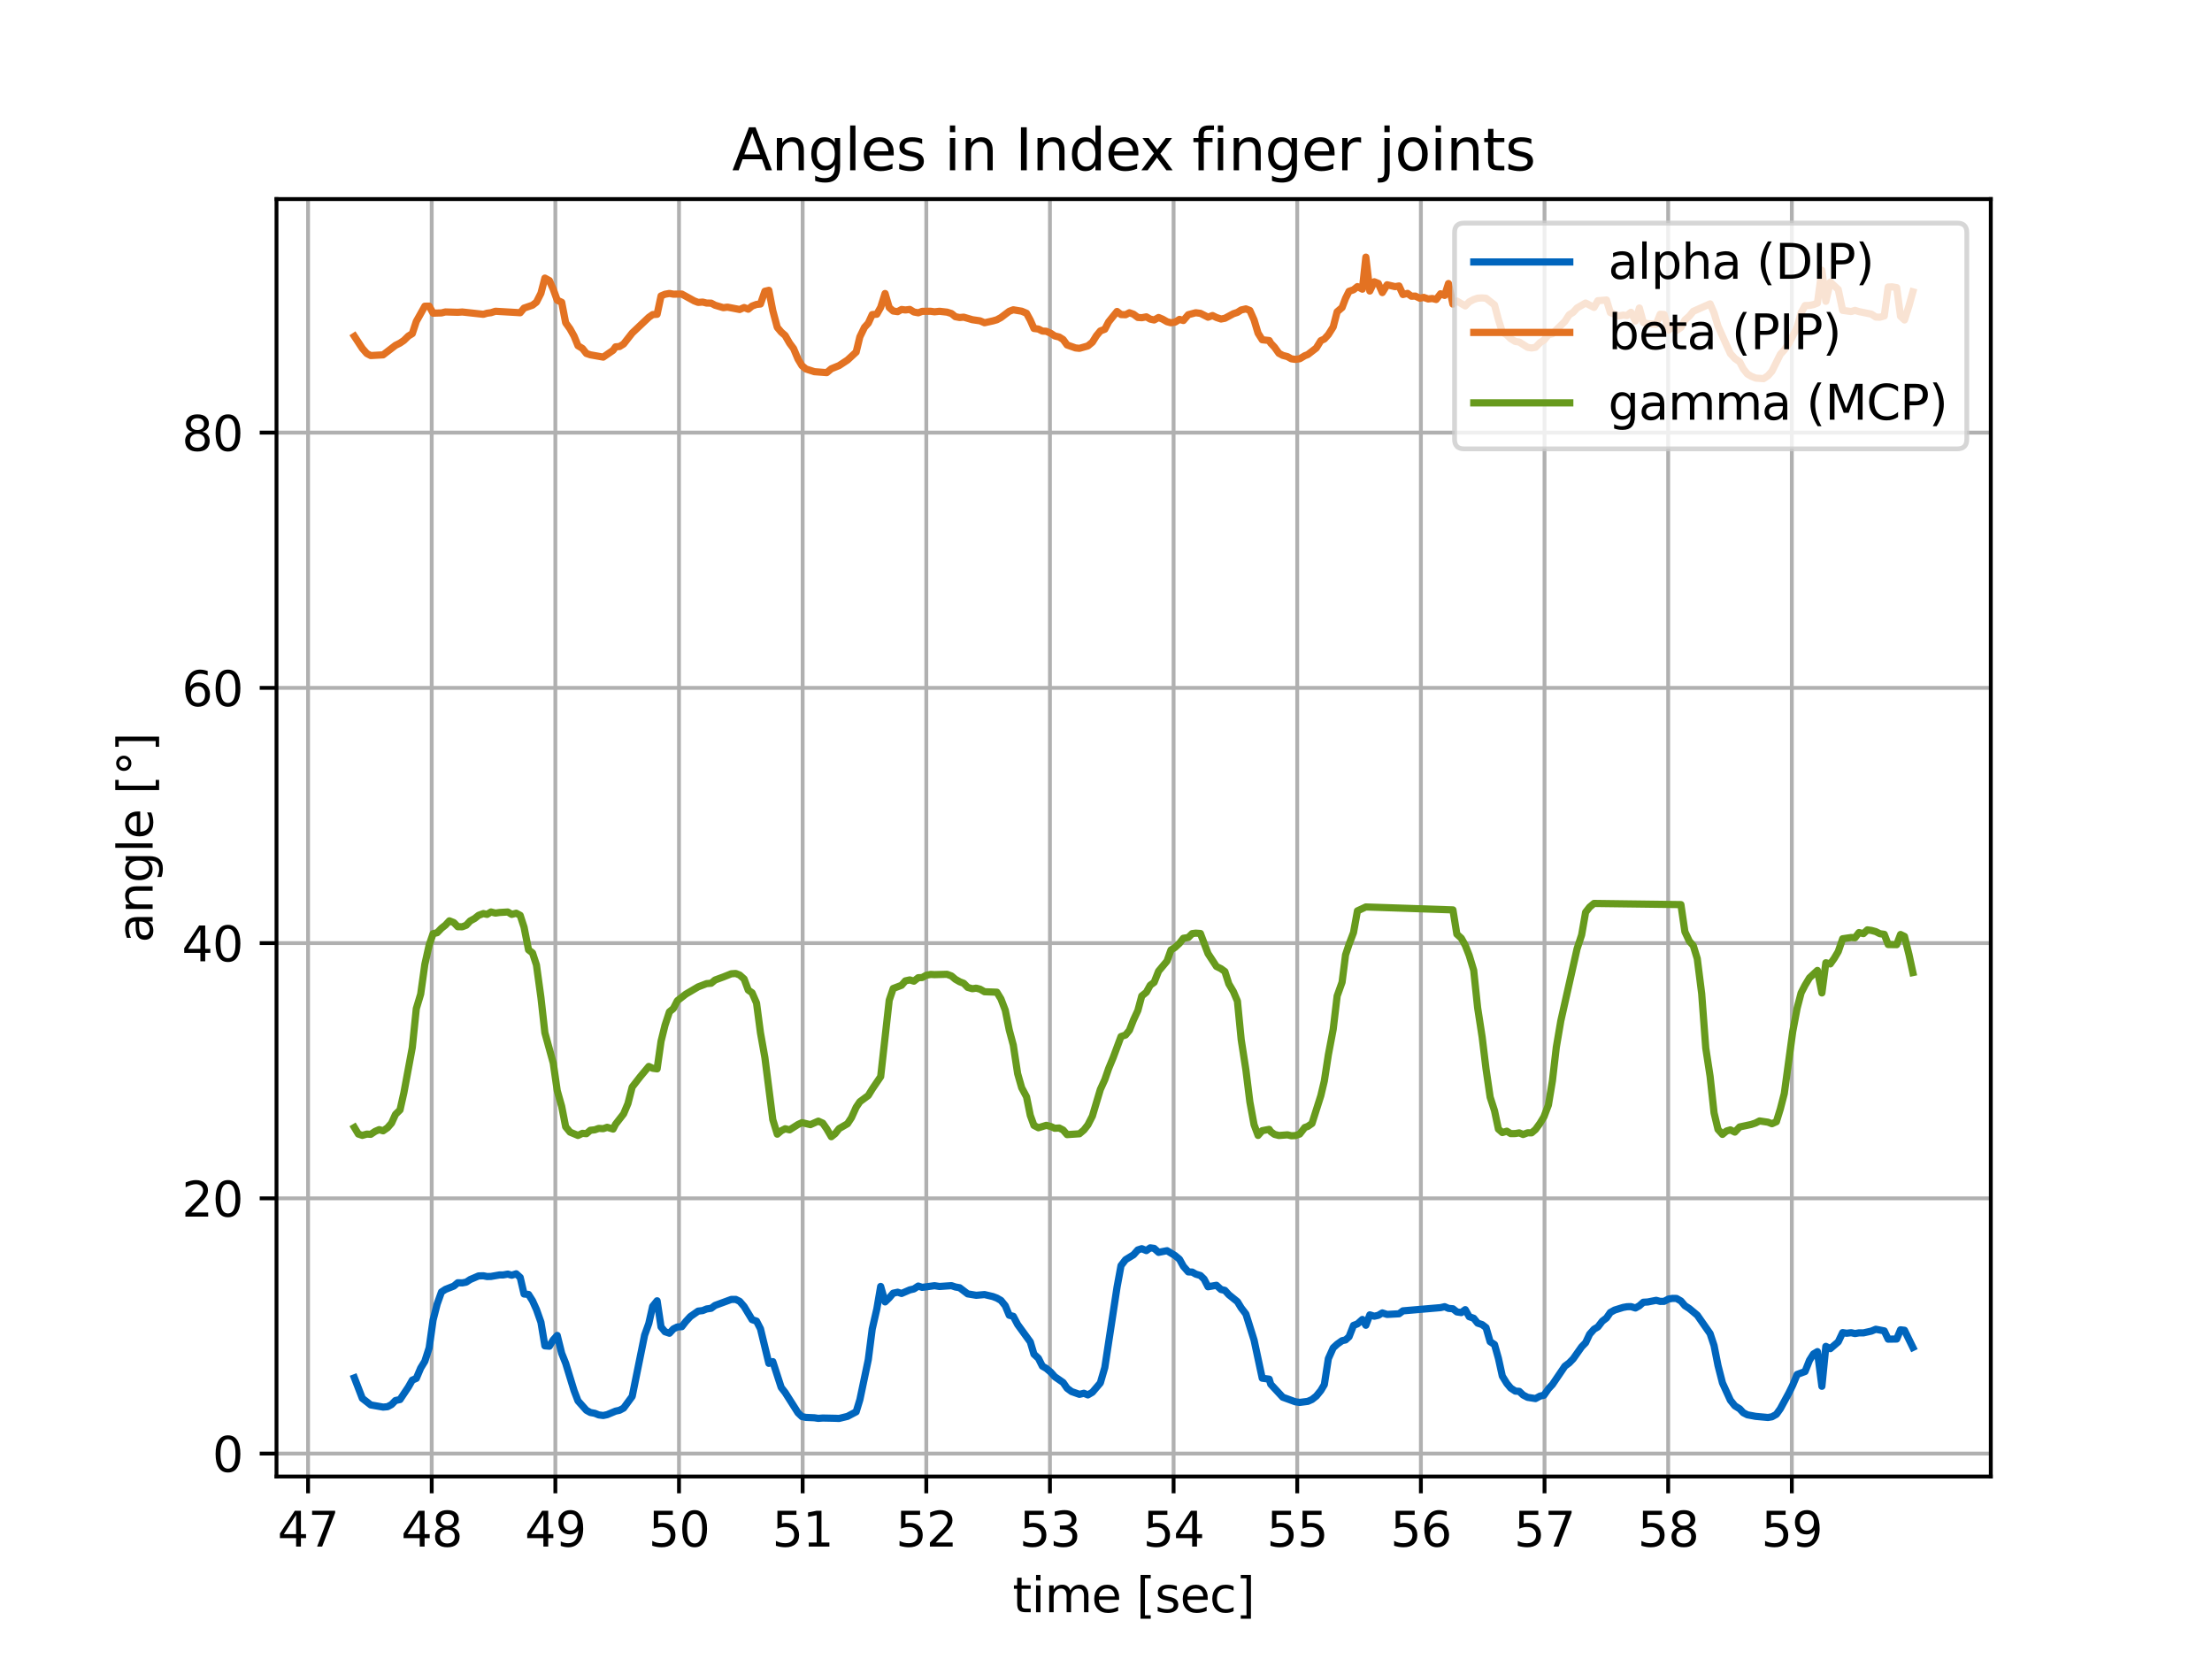 <?xml version="1.0" encoding="utf-8" standalone="no"?>
<!DOCTYPE svg PUBLIC "-//W3C//DTD SVG 1.1//EN"
  "http://www.w3.org/Graphics/SVG/1.1/DTD/svg11.dtd">
<svg xmlns:xlink="http://www.w3.org/1999/xlink" width="460.8pt" height="345.6pt" viewBox="0 0 460.8 345.6" xmlns="http://www.w3.org/2000/svg" version="1.1">
 <defs>
  <style type="text/css">*{stroke-linejoin: round; stroke-linecap: butt}</style>
 </defs>
 <g id="figure_1">
  <g id="patch_1">
   <path d="M 0 345.6 
L 460.8 345.6 
L 460.8 0 
L 0 0 
z
" style="fill: #ffffff"/>
  </g>
  <g id="axes_1">
   <g id="patch_2">
    <path d="M 57.6 307.584 
L 414.72 307.584 
L 414.72 41.472 
L 57.6 41.472 
z
" style="fill: #ffffff"/>
   </g>
   <g id="matplotlib.axis_1">
    <g id="xtick_1">
     <g id="line2d_1">
      <path d="M 64.176 307.584 
L 64.176 41.472 
" clip-path="url(#pc77d1a405d)" style="fill: none; stroke: #b0b0b0; stroke-width: 0.8; stroke-linecap: square"/>
     </g>
     <g id="line2d_2">
      <defs>
       <path id="mfe20f9ed2c" d="M 0 0 
L 0 3.5 
" style="stroke: #000000; stroke-width: 0.8"/>
      </defs>
      <g>
       <use xlink:href="#mfe20f9ed2c" x="64.176" y="307.584" style="stroke: #000000; stroke-width: 0.8"/>
      </g>
     </g>
     <g id="text_1">
      <!-- 47 -->
      <g transform="translate(57.813 322.182) scale(0.1 -0.1)">
       <defs>
        <path id="DejaVuSans-34" d="M 2419 4116 
L 825 1625 
L 2419 1625 
L 2419 4116 
z
M 2253 4666 
L 3047 4666 
L 3047 1625 
L 3713 1625 
L 3713 1100 
L 3047 1100 
L 3047 0 
L 2419 0 
L 2419 1100 
L 313 1100 
L 313 1709 
L 2253 4666 
z
" transform="scale(0.016)"/>
        <path id="DejaVuSans-37" d="M 525 4666 
L 3525 4666 
L 3525 4397 
L 1831 0 
L 1172 0 
L 2766 4134 
L 525 4134 
L 525 4666 
z
" transform="scale(0.016)"/>
       </defs>
       <use xlink:href="#DejaVuSans-34"/>
       <use xlink:href="#DejaVuSans-37" x="63.623"/>
      </g>
     </g>
    </g>
    <g id="xtick_2">
     <g id="line2d_3">
      <path d="M 89.934 307.584 
L 89.934 41.472 
" clip-path="url(#pc77d1a405d)" style="fill: none; stroke: #b0b0b0; stroke-width: 0.8; stroke-linecap: square"/>
     </g>
     <g id="line2d_4">
      <g>
       <use xlink:href="#mfe20f9ed2c" x="89.934" y="307.584" style="stroke: #000000; stroke-width: 0.8"/>
      </g>
     </g>
     <g id="text_2">
      <!-- 48 -->
      <g transform="translate(83.571 322.182) scale(0.1 -0.1)">
       <defs>
        <path id="DejaVuSans-38" d="M 2034 2216 
Q 1584 2216 1326 1975 
Q 1069 1734 1069 1313 
Q 1069 891 1326 650 
Q 1584 409 2034 409 
Q 2484 409 2743 651 
Q 3003 894 3003 1313 
Q 3003 1734 2745 1975 
Q 2488 2216 2034 2216 
z
M 1403 2484 
Q 997 2584 770 2862 
Q 544 3141 544 3541 
Q 544 4100 942 4425 
Q 1341 4750 2034 4750 
Q 2731 4750 3128 4425 
Q 3525 4100 3525 3541 
Q 3525 3141 3298 2862 
Q 3072 2584 2669 2484 
Q 3125 2378 3379 2068 
Q 3634 1759 3634 1313 
Q 3634 634 3220 271 
Q 2806 -91 2034 -91 
Q 1263 -91 848 271 
Q 434 634 434 1313 
Q 434 1759 690 2068 
Q 947 2378 1403 2484 
z
M 1172 3481 
Q 1172 3119 1398 2916 
Q 1625 2713 2034 2713 
Q 2441 2713 2670 2916 
Q 2900 3119 2900 3481 
Q 2900 3844 2670 4047 
Q 2441 4250 2034 4250 
Q 1625 4250 1398 4047 
Q 1172 3844 1172 3481 
z
" transform="scale(0.016)"/>
       </defs>
       <use xlink:href="#DejaVuSans-34"/>
       <use xlink:href="#DejaVuSans-38" x="63.623"/>
      </g>
     </g>
    </g>
    <g id="xtick_3">
     <g id="line2d_5">
      <path d="M 115.691 307.584 
L 115.691 41.472 
" clip-path="url(#pc77d1a405d)" style="fill: none; stroke: #b0b0b0; stroke-width: 0.8; stroke-linecap: square"/>
     </g>
     <g id="line2d_6">
      <g>
       <use xlink:href="#mfe20f9ed2c" x="115.691" y="307.584" style="stroke: #000000; stroke-width: 0.8"/>
      </g>
     </g>
     <g id="text_3">
      <!-- 49 -->
      <g transform="translate(109.329 322.182) scale(0.1 -0.1)">
       <defs>
        <path id="DejaVuSans-39" d="M 703 97 
L 703 672 
Q 941 559 1184 500 
Q 1428 441 1663 441 
Q 2288 441 2617 861 
Q 2947 1281 2994 2138 
Q 2813 1869 2534 1725 
Q 2256 1581 1919 1581 
Q 1219 1581 811 2004 
Q 403 2428 403 3163 
Q 403 3881 828 4315 
Q 1253 4750 1959 4750 
Q 2769 4750 3195 4129 
Q 3622 3509 3622 2328 
Q 3622 1225 3098 567 
Q 2575 -91 1691 -91 
Q 1453 -91 1209 -44 
Q 966 3 703 97 
z
M 1959 2075 
Q 2384 2075 2632 2365 
Q 2881 2656 2881 3163 
Q 2881 3666 2632 3958 
Q 2384 4250 1959 4250 
Q 1534 4250 1286 3958 
Q 1038 3666 1038 3163 
Q 1038 2656 1286 2365 
Q 1534 2075 1959 2075 
z
" transform="scale(0.016)"/>
       </defs>
       <use xlink:href="#DejaVuSans-34"/>
       <use xlink:href="#DejaVuSans-39" x="63.623"/>
      </g>
     </g>
    </g>
    <g id="xtick_4">
     <g id="line2d_7">
      <path d="M 141.449 307.584 
L 141.449 41.472 
" clip-path="url(#pc77d1a405d)" style="fill: none; stroke: #b0b0b0; stroke-width: 0.8; stroke-linecap: square"/>
     </g>
     <g id="line2d_8">
      <g>
       <use xlink:href="#mfe20f9ed2c" x="141.449" y="307.584" style="stroke: #000000; stroke-width: 0.8"/>
      </g>
     </g>
     <g id="text_4">
      <!-- 50 -->
      <g transform="translate(135.087 322.182) scale(0.1 -0.1)">
       <defs>
        <path id="DejaVuSans-35" d="M 691 4666 
L 3169 4666 
L 3169 4134 
L 1269 4134 
L 1269 2991 
Q 1406 3038 1543 3061 
Q 1681 3084 1819 3084 
Q 2600 3084 3056 2656 
Q 3513 2228 3513 1497 
Q 3513 744 3044 326 
Q 2575 -91 1722 -91 
Q 1428 -91 1123 -41 
Q 819 9 494 109 
L 494 744 
Q 775 591 1075 516 
Q 1375 441 1709 441 
Q 2250 441 2565 725 
Q 2881 1009 2881 1497 
Q 2881 1984 2565 2268 
Q 2250 2553 1709 2553 
Q 1456 2553 1204 2497 
Q 953 2441 691 2322 
L 691 4666 
z
" transform="scale(0.016)"/>
        <path id="DejaVuSans-30" d="M 2034 4250 
Q 1547 4250 1301 3770 
Q 1056 3291 1056 2328 
Q 1056 1369 1301 889 
Q 1547 409 2034 409 
Q 2525 409 2770 889 
Q 3016 1369 3016 2328 
Q 3016 3291 2770 3770 
Q 2525 4250 2034 4250 
z
M 2034 4750 
Q 2819 4750 3233 4129 
Q 3647 3509 3647 2328 
Q 3647 1150 3233 529 
Q 2819 -91 2034 -91 
Q 1250 -91 836 529 
Q 422 1150 422 2328 
Q 422 3509 836 4129 
Q 1250 4750 2034 4750 
z
" transform="scale(0.016)"/>
       </defs>
       <use xlink:href="#DejaVuSans-35"/>
       <use xlink:href="#DejaVuSans-30" x="63.623"/>
      </g>
     </g>
    </g>
    <g id="xtick_5">
     <g id="line2d_9">
      <path d="M 167.207 307.584 
L 167.207 41.472 
" clip-path="url(#pc77d1a405d)" style="fill: none; stroke: #b0b0b0; stroke-width: 0.8; stroke-linecap: square"/>
     </g>
     <g id="line2d_10">
      <g>
       <use xlink:href="#mfe20f9ed2c" x="167.207" y="307.584" style="stroke: #000000; stroke-width: 0.8"/>
      </g>
     </g>
     <g id="text_5">
      <!-- 51 -->
      <g transform="translate(160.845 322.182) scale(0.1 -0.1)">
       <defs>
        <path id="DejaVuSans-31" d="M 794 531 
L 1825 531 
L 1825 4091 
L 703 3866 
L 703 4441 
L 1819 4666 
L 2450 4666 
L 2450 531 
L 3481 531 
L 3481 0 
L 794 0 
L 794 531 
z
" transform="scale(0.016)"/>
       </defs>
       <use xlink:href="#DejaVuSans-35"/>
       <use xlink:href="#DejaVuSans-31" x="63.623"/>
      </g>
     </g>
    </g>
    <g id="xtick_6">
     <g id="line2d_11">
      <path d="M 192.965 307.584 
L 192.965 41.472 
" clip-path="url(#pc77d1a405d)" style="fill: none; stroke: #b0b0b0; stroke-width: 0.8; stroke-linecap: square"/>
     </g>
     <g id="line2d_12">
      <g>
       <use xlink:href="#mfe20f9ed2c" x="192.965" y="307.584" style="stroke: #000000; stroke-width: 0.8"/>
      </g>
     </g>
     <g id="text_6">
      <!-- 52 -->
      <g transform="translate(186.602 322.182) scale(0.1 -0.1)">
       <defs>
        <path id="DejaVuSans-32" d="M 1228 531 
L 3431 531 
L 3431 0 
L 469 0 
L 469 531 
Q 828 903 1448 1529 
Q 2069 2156 2228 2338 
Q 2531 2678 2651 2914 
Q 2772 3150 2772 3378 
Q 2772 3750 2511 3984 
Q 2250 4219 1831 4219 
Q 1534 4219 1204 4116 
Q 875 4013 500 3803 
L 500 4441 
Q 881 4594 1212 4672 
Q 1544 4750 1819 4750 
Q 2544 4750 2975 4387 
Q 3406 4025 3406 3419 
Q 3406 3131 3298 2873 
Q 3191 2616 2906 2266 
Q 2828 2175 2409 1742 
Q 1991 1309 1228 531 
z
" transform="scale(0.016)"/>
       </defs>
       <use xlink:href="#DejaVuSans-35"/>
       <use xlink:href="#DejaVuSans-32" x="63.623"/>
      </g>
     </g>
    </g>
    <g id="xtick_7">
     <g id="line2d_13">
      <path d="M 218.723 307.584 
L 218.723 41.472 
" clip-path="url(#pc77d1a405d)" style="fill: none; stroke: #b0b0b0; stroke-width: 0.8; stroke-linecap: square"/>
     </g>
     <g id="line2d_14">
      <g>
       <use xlink:href="#mfe20f9ed2c" x="218.723" y="307.584" style="stroke: #000000; stroke-width: 0.8"/>
      </g>
     </g>
     <g id="text_7">
      <!-- 53 -->
      <g transform="translate(212.36 322.182) scale(0.1 -0.1)">
       <defs>
        <path id="DejaVuSans-33" d="M 2597 2516 
Q 3050 2419 3304 2112 
Q 3559 1806 3559 1356 
Q 3559 666 3084 287 
Q 2609 -91 1734 -91 
Q 1441 -91 1130 -33 
Q 819 25 488 141 
L 488 750 
Q 750 597 1062 519 
Q 1375 441 1716 441 
Q 2309 441 2620 675 
Q 2931 909 2931 1356 
Q 2931 1769 2642 2001 
Q 2353 2234 1838 2234 
L 1294 2234 
L 1294 2753 
L 1863 2753 
Q 2328 2753 2575 2939 
Q 2822 3125 2822 3475 
Q 2822 3834 2567 4026 
Q 2313 4219 1838 4219 
Q 1578 4219 1281 4162 
Q 984 4106 628 3988 
L 628 4550 
Q 988 4650 1302 4700 
Q 1616 4750 1894 4750 
Q 2613 4750 3031 4423 
Q 3450 4097 3450 3541 
Q 3450 3153 3228 2886 
Q 3006 2619 2597 2516 
z
" transform="scale(0.016)"/>
       </defs>
       <use xlink:href="#DejaVuSans-35"/>
       <use xlink:href="#DejaVuSans-33" x="63.623"/>
      </g>
     </g>
    </g>
    <g id="xtick_8">
     <g id="line2d_15">
      <path d="M 244.48 307.584 
L 244.48 41.472 
" clip-path="url(#pc77d1a405d)" style="fill: none; stroke: #b0b0b0; stroke-width: 0.8; stroke-linecap: square"/>
     </g>
     <g id="line2d_16">
      <g>
       <use xlink:href="#mfe20f9ed2c" x="244.48" y="307.584" style="stroke: #000000; stroke-width: 0.8"/>
      </g>
     </g>
     <g id="text_8">
      <!-- 54 -->
      <g transform="translate(238.118 322.182) scale(0.1 -0.1)">
       <use xlink:href="#DejaVuSans-35"/>
       <use xlink:href="#DejaVuSans-34" x="63.623"/>
      </g>
     </g>
    </g>
    <g id="xtick_9">
     <g id="line2d_17">
      <path d="M 270.238 307.584 
L 270.238 41.472 
" clip-path="url(#pc77d1a405d)" style="fill: none; stroke: #b0b0b0; stroke-width: 0.8; stroke-linecap: square"/>
     </g>
     <g id="line2d_18">
      <g>
       <use xlink:href="#mfe20f9ed2c" x="270.238" y="307.584" style="stroke: #000000; stroke-width: 0.8"/>
      </g>
     </g>
     <g id="text_9">
      <!-- 55 -->
      <g transform="translate(263.876 322.182) scale(0.1 -0.1)">
       <use xlink:href="#DejaVuSans-35"/>
       <use xlink:href="#DejaVuSans-35" x="63.623"/>
      </g>
     </g>
    </g>
    <g id="xtick_10">
     <g id="line2d_19">
      <path d="M 295.996 307.584 
L 295.996 41.472 
" clip-path="url(#pc77d1a405d)" style="fill: none; stroke: #b0b0b0; stroke-width: 0.8; stroke-linecap: square"/>
     </g>
     <g id="line2d_20">
      <g>
       <use xlink:href="#mfe20f9ed2c" x="295.996" y="307.584" style="stroke: #000000; stroke-width: 0.8"/>
      </g>
     </g>
     <g id="text_10">
      <!-- 56 -->
      <g transform="translate(289.633 322.182) scale(0.1 -0.1)">
       <defs>
        <path id="DejaVuSans-36" d="M 2113 2584 
Q 1688 2584 1439 2293 
Q 1191 2003 1191 1497 
Q 1191 994 1439 701 
Q 1688 409 2113 409 
Q 2538 409 2786 701 
Q 3034 994 3034 1497 
Q 3034 2003 2786 2293 
Q 2538 2584 2113 2584 
z
M 3366 4563 
L 3366 3988 
Q 3128 4100 2886 4159 
Q 2644 4219 2406 4219 
Q 1781 4219 1451 3797 
Q 1122 3375 1075 2522 
Q 1259 2794 1537 2939 
Q 1816 3084 2150 3084 
Q 2853 3084 3261 2657 
Q 3669 2231 3669 1497 
Q 3669 778 3244 343 
Q 2819 -91 2113 -91 
Q 1303 -91 875 529 
Q 447 1150 447 2328 
Q 447 3434 972 4092 
Q 1497 4750 2381 4750 
Q 2619 4750 2861 4703 
Q 3103 4656 3366 4563 
z
" transform="scale(0.016)"/>
       </defs>
       <use xlink:href="#DejaVuSans-35"/>
       <use xlink:href="#DejaVuSans-36" x="63.623"/>
      </g>
     </g>
    </g>
    <g id="xtick_11">
     <g id="line2d_21">
      <path d="M 321.754 307.584 
L 321.754 41.472 
" clip-path="url(#pc77d1a405d)" style="fill: none; stroke: #b0b0b0; stroke-width: 0.8; stroke-linecap: square"/>
     </g>
     <g id="line2d_22">
      <g>
       <use xlink:href="#mfe20f9ed2c" x="321.754" y="307.584" style="stroke: #000000; stroke-width: 0.8"/>
      </g>
     </g>
     <g id="text_11">
      <!-- 57 -->
      <g transform="translate(315.391 322.182) scale(0.1 -0.1)">
       <use xlink:href="#DejaVuSans-35"/>
       <use xlink:href="#DejaVuSans-37" x="63.623"/>
      </g>
     </g>
    </g>
    <g id="xtick_12">
     <g id="line2d_23">
      <path d="M 347.512 307.584 
L 347.512 41.472 
" clip-path="url(#pc77d1a405d)" style="fill: none; stroke: #b0b0b0; stroke-width: 0.8; stroke-linecap: square"/>
     </g>
     <g id="line2d_24">
      <g>
       <use xlink:href="#mfe20f9ed2c" x="347.512" y="307.584" style="stroke: #000000; stroke-width: 0.8"/>
      </g>
     </g>
     <g id="text_12">
      <!-- 58 -->
      <g transform="translate(341.149 322.182) scale(0.1 -0.1)">
       <use xlink:href="#DejaVuSans-35"/>
       <use xlink:href="#DejaVuSans-38" x="63.623"/>
      </g>
     </g>
    </g>
    <g id="xtick_13">
     <g id="line2d_25">
      <path d="M 373.269 307.584 
L 373.269 41.472 
" clip-path="url(#pc77d1a405d)" style="fill: none; stroke: #b0b0b0; stroke-width: 0.8; stroke-linecap: square"/>
     </g>
     <g id="line2d_26">
      <g>
       <use xlink:href="#mfe20f9ed2c" x="373.269" y="307.584" style="stroke: #000000; stroke-width: 0.8"/>
      </g>
     </g>
     <g id="text_13">
      <!-- 59 -->
      <g transform="translate(366.907 322.182) scale(0.1 -0.1)">
       <use xlink:href="#DejaVuSans-35"/>
       <use xlink:href="#DejaVuSans-39" x="63.623"/>
      </g>
     </g>
    </g>
    <g id="text_14">
     <!-- time [sec] -->
     <g transform="translate(210.943 335.861) scale(0.1 -0.1)">
      <defs>
       <path id="DejaVuSans-74" d="M 1172 4494 
L 1172 3500 
L 2356 3500 
L 2356 3053 
L 1172 3053 
L 1172 1153 
Q 1172 725 1289 603 
Q 1406 481 1766 481 
L 2356 481 
L 2356 0 
L 1766 0 
Q 1100 0 847 248 
Q 594 497 594 1153 
L 594 3053 
L 172 3053 
L 172 3500 
L 594 3500 
L 594 4494 
L 1172 4494 
z
" transform="scale(0.016)"/>
       <path id="DejaVuSans-69" d="M 603 3500 
L 1178 3500 
L 1178 0 
L 603 0 
L 603 3500 
z
M 603 4863 
L 1178 4863 
L 1178 4134 
L 603 4134 
L 603 4863 
z
" transform="scale(0.016)"/>
       <path id="DejaVuSans-6d" d="M 3328 2828 
Q 3544 3216 3844 3400 
Q 4144 3584 4550 3584 
Q 5097 3584 5394 3201 
Q 5691 2819 5691 2113 
L 5691 0 
L 5113 0 
L 5113 2094 
Q 5113 2597 4934 2840 
Q 4756 3084 4391 3084 
Q 3944 3084 3684 2787 
Q 3425 2491 3425 1978 
L 3425 0 
L 2847 0 
L 2847 2094 
Q 2847 2600 2669 2842 
Q 2491 3084 2119 3084 
Q 1678 3084 1418 2786 
Q 1159 2488 1159 1978 
L 1159 0 
L 581 0 
L 581 3500 
L 1159 3500 
L 1159 2956 
Q 1356 3278 1631 3431 
Q 1906 3584 2284 3584 
Q 2666 3584 2933 3390 
Q 3200 3197 3328 2828 
z
" transform="scale(0.016)"/>
       <path id="DejaVuSans-65" d="M 3597 1894 
L 3597 1613 
L 953 1613 
Q 991 1019 1311 708 
Q 1631 397 2203 397 
Q 2534 397 2845 478 
Q 3156 559 3463 722 
L 3463 178 
Q 3153 47 2828 -22 
Q 2503 -91 2169 -91 
Q 1331 -91 842 396 
Q 353 884 353 1716 
Q 353 2575 817 3079 
Q 1281 3584 2069 3584 
Q 2775 3584 3186 3129 
Q 3597 2675 3597 1894 
z
M 3022 2063 
Q 3016 2534 2758 2815 
Q 2500 3097 2075 3097 
Q 1594 3097 1305 2825 
Q 1016 2553 972 2059 
L 3022 2063 
z
" transform="scale(0.016)"/>
       <path id="DejaVuSans-20" transform="scale(0.016)"/>
       <path id="DejaVuSans-5b" d="M 550 4863 
L 1875 4863 
L 1875 4416 
L 1125 4416 
L 1125 -397 
L 1875 -397 
L 1875 -844 
L 550 -844 
L 550 4863 
z
" transform="scale(0.016)"/>
       <path id="DejaVuSans-73" d="M 2834 3397 
L 2834 2853 
Q 2591 2978 2328 3040 
Q 2066 3103 1784 3103 
Q 1356 3103 1142 2972 
Q 928 2841 928 2578 
Q 928 2378 1081 2264 
Q 1234 2150 1697 2047 
L 1894 2003 
Q 2506 1872 2764 1633 
Q 3022 1394 3022 966 
Q 3022 478 2636 193 
Q 2250 -91 1575 -91 
Q 1294 -91 989 -36 
Q 684 19 347 128 
L 347 722 
Q 666 556 975 473 
Q 1284 391 1588 391 
Q 1994 391 2212 530 
Q 2431 669 2431 922 
Q 2431 1156 2273 1281 
Q 2116 1406 1581 1522 
L 1381 1569 
Q 847 1681 609 1914 
Q 372 2147 372 2553 
Q 372 3047 722 3315 
Q 1072 3584 1716 3584 
Q 2034 3584 2315 3537 
Q 2597 3491 2834 3397 
z
" transform="scale(0.016)"/>
       <path id="DejaVuSans-63" d="M 3122 3366 
L 3122 2828 
Q 2878 2963 2633 3030 
Q 2388 3097 2138 3097 
Q 1578 3097 1268 2742 
Q 959 2388 959 1747 
Q 959 1106 1268 751 
Q 1578 397 2138 397 
Q 2388 397 2633 464 
Q 2878 531 3122 666 
L 3122 134 
Q 2881 22 2623 -34 
Q 2366 -91 2075 -91 
Q 1284 -91 818 406 
Q 353 903 353 1747 
Q 353 2603 823 3093 
Q 1294 3584 2113 3584 
Q 2378 3584 2631 3529 
Q 2884 3475 3122 3366 
z
" transform="scale(0.016)"/>
       <path id="DejaVuSans-5d" d="M 1947 4863 
L 1947 -844 
L 622 -844 
L 622 -397 
L 1369 -397 
L 1369 4416 
L 622 4416 
L 622 4863 
L 1947 4863 
z
" transform="scale(0.016)"/>
      </defs>
      <use xlink:href="#DejaVuSans-74"/>
      <use xlink:href="#DejaVuSans-69" x="39.209"/>
      <use xlink:href="#DejaVuSans-6d" x="66.992"/>
      <use xlink:href="#DejaVuSans-65" x="164.404"/>
      <use xlink:href="#DejaVuSans-20" x="225.928"/>
      <use xlink:href="#DejaVuSans-5b" x="257.715"/>
      <use xlink:href="#DejaVuSans-73" x="296.729"/>
      <use xlink:href="#DejaVuSans-65" x="348.828"/>
      <use xlink:href="#DejaVuSans-63" x="410.352"/>
      <use xlink:href="#DejaVuSans-5d" x="465.332"/>
     </g>
    </g>
   </g>
   <g id="matplotlib.axis_2">
    <g id="ytick_1">
     <g id="line2d_27">
      <path d="M 57.6 302.807 
L 414.72 302.807 
" clip-path="url(#pc77d1a405d)" style="fill: none; stroke: #b0b0b0; stroke-width: 0.8; stroke-linecap: square"/>
     </g>
     <g id="line2d_28">
      <defs>
       <path id="ma2d103b630" d="M 0 0 
L -3.5 0 
" style="stroke: #000000; stroke-width: 0.8"/>
      </defs>
      <g>
       <use xlink:href="#ma2d103b630" x="57.6" y="302.807" style="stroke: #000000; stroke-width: 0.8"/>
      </g>
     </g>
     <g id="text_15">
      <!-- 0 -->
      <g transform="translate(44.237 306.606) scale(0.1 -0.1)">
       <use xlink:href="#DejaVuSans-30"/>
      </g>
     </g>
    </g>
    <g id="ytick_2">
     <g id="line2d_29">
      <path d="M 57.6 249.635 
L 414.72 249.635 
" clip-path="url(#pc77d1a405d)" style="fill: none; stroke: #b0b0b0; stroke-width: 0.8; stroke-linecap: square"/>
     </g>
     <g id="line2d_30">
      <g>
       <use xlink:href="#ma2d103b630" x="57.6" y="249.635" style="stroke: #000000; stroke-width: 0.8"/>
      </g>
     </g>
     <g id="text_16">
      <!-- 20 -->
      <g transform="translate(37.875 253.434) scale(0.1 -0.1)">
       <use xlink:href="#DejaVuSans-32"/>
       <use xlink:href="#DejaVuSans-30" x="63.623"/>
      </g>
     </g>
    </g>
    <g id="ytick_3">
     <g id="line2d_31">
      <path d="M 57.6 196.463 
L 414.72 196.463 
" clip-path="url(#pc77d1a405d)" style="fill: none; stroke: #b0b0b0; stroke-width: 0.8; stroke-linecap: square"/>
     </g>
     <g id="line2d_32">
      <g>
       <use xlink:href="#ma2d103b630" x="57.6" y="196.463" style="stroke: #000000; stroke-width: 0.8"/>
      </g>
     </g>
     <g id="text_17">
      <!-- 40 -->
      <g transform="translate(37.875 200.263) scale(0.1 -0.1)">
       <use xlink:href="#DejaVuSans-34"/>
       <use xlink:href="#DejaVuSans-30" x="63.623"/>
      </g>
     </g>
    </g>
    <g id="ytick_4">
     <g id="line2d_33">
      <path d="M 57.6 143.292 
L 414.72 143.292 
" clip-path="url(#pc77d1a405d)" style="fill: none; stroke: #b0b0b0; stroke-width: 0.8; stroke-linecap: square"/>
     </g>
     <g id="line2d_34">
      <g>
       <use xlink:href="#ma2d103b630" x="57.6" y="143.292" style="stroke: #000000; stroke-width: 0.8"/>
      </g>
     </g>
     <g id="text_18">
      <!-- 60 -->
      <g transform="translate(37.875 147.091) scale(0.1 -0.1)">
       <use xlink:href="#DejaVuSans-36"/>
       <use xlink:href="#DejaVuSans-30" x="63.623"/>
      </g>
     </g>
    </g>
    <g id="ytick_5">
     <g id="line2d_35">
      <path d="M 57.6 90.12 
L 414.72 90.12 
" clip-path="url(#pc77d1a405d)" style="fill: none; stroke: #b0b0b0; stroke-width: 0.8; stroke-linecap: square"/>
     </g>
     <g id="line2d_36">
      <g>
       <use xlink:href="#ma2d103b630" x="57.6" y="90.12" style="stroke: #000000; stroke-width: 0.8"/>
      </g>
     </g>
     <g id="text_19">
      <!-- 80 -->
      <g transform="translate(37.875 93.919) scale(0.1 -0.1)">
       <use xlink:href="#DejaVuSans-38"/>
       <use xlink:href="#DejaVuSans-30" x="63.623"/>
      </g>
     </g>
    </g>
    <g id="text_20">
     <!-- angle [°] -->
     <g transform="translate(31.795 196.391) rotate(-90) scale(0.1 -0.1)">
      <defs>
       <path id="DejaVuSans-61" d="M 2194 1759 
Q 1497 1759 1228 1600 
Q 959 1441 959 1056 
Q 959 750 1161 570 
Q 1363 391 1709 391 
Q 2188 391 2477 730 
Q 2766 1069 2766 1631 
L 2766 1759 
L 2194 1759 
z
M 3341 1997 
L 3341 0 
L 2766 0 
L 2766 531 
Q 2569 213 2275 61 
Q 1981 -91 1556 -91 
Q 1019 -91 701 211 
Q 384 513 384 1019 
Q 384 1609 779 1909 
Q 1175 2209 1959 2209 
L 2766 2209 
L 2766 2266 
Q 2766 2663 2505 2880 
Q 2244 3097 1772 3097 
Q 1472 3097 1187 3025 
Q 903 2953 641 2809 
L 641 3341 
Q 956 3463 1253 3523 
Q 1550 3584 1831 3584 
Q 2591 3584 2966 3190 
Q 3341 2797 3341 1997 
z
" transform="scale(0.016)"/>
       <path id="DejaVuSans-6e" d="M 3513 2113 
L 3513 0 
L 2938 0 
L 2938 2094 
Q 2938 2591 2744 2837 
Q 2550 3084 2163 3084 
Q 1697 3084 1428 2787 
Q 1159 2491 1159 1978 
L 1159 0 
L 581 0 
L 581 3500 
L 1159 3500 
L 1159 2956 
Q 1366 3272 1645 3428 
Q 1925 3584 2291 3584 
Q 2894 3584 3203 3211 
Q 3513 2838 3513 2113 
z
" transform="scale(0.016)"/>
       <path id="DejaVuSans-67" d="M 2906 1791 
Q 2906 2416 2648 2759 
Q 2391 3103 1925 3103 
Q 1463 3103 1205 2759 
Q 947 2416 947 1791 
Q 947 1169 1205 825 
Q 1463 481 1925 481 
Q 2391 481 2648 825 
Q 2906 1169 2906 1791 
z
M 3481 434 
Q 3481 -459 3084 -895 
Q 2688 -1331 1869 -1331 
Q 1566 -1331 1297 -1286 
Q 1028 -1241 775 -1147 
L 775 -588 
Q 1028 -725 1275 -790 
Q 1522 -856 1778 -856 
Q 2344 -856 2625 -561 
Q 2906 -266 2906 331 
L 2906 616 
Q 2728 306 2450 153 
Q 2172 0 1784 0 
Q 1141 0 747 490 
Q 353 981 353 1791 
Q 353 2603 747 3093 
Q 1141 3584 1784 3584 
Q 2172 3584 2450 3431 
Q 2728 3278 2906 2969 
L 2906 3500 
L 3481 3500 
L 3481 434 
z
" transform="scale(0.016)"/>
       <path id="DejaVuSans-6c" d="M 603 4863 
L 1178 4863 
L 1178 0 
L 603 0 
L 603 4863 
z
" transform="scale(0.016)"/>
       <path id="DejaVuSans-b0" d="M 1600 4347 
Q 1350 4347 1178 4173 
Q 1006 4000 1006 3750 
Q 1006 3503 1178 3333 
Q 1350 3163 1600 3163 
Q 1850 3163 2022 3333 
Q 2194 3503 2194 3750 
Q 2194 3997 2020 4172 
Q 1847 4347 1600 4347 
z
M 1600 4750 
Q 1800 4750 1984 4673 
Q 2169 4597 2303 4453 
Q 2447 4313 2519 4134 
Q 2591 3956 2591 3750 
Q 2591 3338 2302 3052 
Q 2013 2766 1594 2766 
Q 1172 2766 890 3047 
Q 609 3328 609 3750 
Q 609 4169 896 4459 
Q 1184 4750 1600 4750 
z
" transform="scale(0.016)"/>
      </defs>
      <use xlink:href="#DejaVuSans-61"/>
      <use xlink:href="#DejaVuSans-6e" x="61.279"/>
      <use xlink:href="#DejaVuSans-67" x="124.658"/>
      <use xlink:href="#DejaVuSans-6c" x="188.135"/>
      <use xlink:href="#DejaVuSans-65" x="215.918"/>
      <use xlink:href="#DejaVuSans-20" x="277.441"/>
      <use xlink:href="#DejaVuSans-5b" x="309.229"/>
      <use xlink:href="#DejaVuSans-b0" x="348.242"/>
      <use xlink:href="#DejaVuSans-5d" x="398.242"/>
     </g>
    </g>
   </g>
   <g id="line2d_37">
    <path d="M 73.833 287.031 
L 75.479 291.303 
L 77.231 292.673 
L 79.807 293.123 
L 80.735 293.043 
L 81.563 292.596 
L 82.384 291.754 
L 83.33 291.551 
L 85.066 288.955 
L 85.887 287.508 
L 86.723 287.146 
L 87.637 284.992 
L 88.5 283.577 
L 89.398 280.785 
L 90.215 275.005 
L 91.069 271.664 
L 91.966 269.144 
L 92.791 268.605 
L 94.541 267.91 
L 95.366 267.223 
L 96.295 267.249 
L 97.119 267.093 
L 97.946 266.554 
L 99.699 265.797 
L 100.696 265.771 
L 101.466 265.926 
L 102.285 265.905 
L 104.055 265.593 
L 104.844 265.588 
L 105.784 265.419 
L 106.604 265.65 
L 107.533 265.357 
L 108.366 266.11 
L 109.172 269.566 
L 110.104 269.657 
L 110.933 270.976 
L 111.752 272.792 
L 112.685 275.439 
L 113.509 280.365 
L 114.449 280.438 
L 115.25 279.124 
L 116.083 278.197 
L 117.008 281.916 
L 117.839 283.986 
L 119.592 289.7 
L 120.406 291.826 
L 122.156 293.788 
L 122.979 294.245 
L 123.905 294.416 
L 124.729 294.752 
L 125.661 294.873 
L 126.48 294.699 
L 128.233 293.965 
L 129.06 293.787 
L 129.91 293.331 
L 131.695 290.897 
L 134.281 278.15 
L 135.156 275.699 
L 135.961 272.132 
L 136.887 270.979 
L 137.71 276.424 
L 138.531 277.427 
L 139.456 277.737 
L 140.283 276.837 
L 141.104 276.429 
L 142.031 276.371 
L 142.86 275.3 
L 143.811 274.267 
L 145.438 273.129 
L 146.385 273.017 
L 147.196 272.681 
L 148.148 272.539 
L 148.961 271.941 
L 152.335 270.698 
L 153.261 270.688 
L 154.088 271.09 
L 155.012 272.163 
L 156.671 274.901 
L 157.598 275.214 
L 158.417 276.805 
L 160.167 284.01 
L 160.989 283.647 
L 162.741 289.033 
L 163.564 290.093 
L 166.243 294.316 
L 167.071 295.107 
L 167.892 295.27 
L 169.646 295.346 
L 170.467 295.472 
L 171.394 295.401 
L 173.974 295.454 
L 174.796 295.488 
L 176.547 295.058 
L 178.354 294.105 
L 179.123 291.595 
L 180.88 283.241 
L 181.699 276.848 
L 182.658 272.68 
L 183.46 267.988 
L 184.377 271.208 
L 185.24 270.371 
L 186.067 269.395 
L 186.998 269.195 
L 187.807 269.45 
L 189.53 268.706 
L 190.384 268.51 
L 191.288 267.91 
L 192.105 268.182 
L 194.681 267.836 
L 195.713 267.998 
L 198.209 267.824 
L 199.022 268.1 
L 199.915 268.264 
L 201.587 269.537 
L 203.362 269.833 
L 205.094 269.682 
L 206.839 270.094 
L 207.664 270.407 
L 208.514 270.896 
L 209.414 271.995 
L 210.241 273.987 
L 211.088 274.211 
L 211.993 275.92 
L 214.627 279.543 
L 215.39 282.1 
L 216.318 282.96 
L 217.141 284.591 
L 217.971 285.07 
L 218.892 285.853 
L 219.721 286.792 
L 221.468 288 
L 222.292 289.197 
L 223.225 289.887 
L 224.87 290.466 
L 225.799 290.244 
L 226.621 290.586 
L 227.565 290.033 
L 229.219 288.089 
L 230.149 284.88 
L 232.7 268.144 
L 233.527 263.652 
L 234.476 262.417 
L 236.129 261.401 
L 237.033 260.384 
L 237.849 260.121 
L 238.809 260.523 
L 239.61 259.946 
L 240.428 260.062 
L 241.353 260.887 
L 243.112 260.541 
L 244.78 261.552 
L 245.708 262.328 
L 246.518 263.79 
L 247.541 264.96 
L 248.361 264.995 
L 249.092 265.417 
L 250.07 265.716 
L 250.833 266.456 
L 251.656 268.058 
L 253.408 267.747 
L 254.359 268.624 
L 255.165 268.81 
L 255.984 269.709 
L 257.778 271.16 
L 258.565 272.456 
L 259.543 273.731 
L 261.245 279.162 
L 262.946 287.105 
L 264.396 287.303 
L 264.716 288.364 
L 267.217 291.063 
L 269.824 292.013 
L 270.755 292.148 
L 272.438 291.933 
L 273.307 291.546 
L 274.206 290.835 
L 275.152 289.674 
L 275.88 288.449 
L 276.718 283.041 
L 277.728 280.781 
L 278.553 280.027 
L 279.581 279.291 
L 280.302 279.132 
L 281.031 278.47 
L 281.959 276.105 
L 282.78 275.794 
L 283.807 274.872 
L 284.534 276.074 
L 285.356 273.911 
L 286.287 274.19 
L 287.12 274.006 
L 287.964 273.506 
L 288.956 273.821 
L 291.441 273.684 
L 292.263 273.073 
L 300.098 272.403 
L 300.95 272.207 
L 301.741 272.558 
L 302.669 272.64 
L 303.491 273.294 
L 304.416 273.436 
L 305.241 272.826 
L 306.067 274.289 
L 306.995 274.615 
L 307.817 275.63 
L 308.759 275.939 
L 309.569 276.563 
L 310.422 279.499 
L 311.335 280.091 
L 312.145 282.964 
L 312.964 286.675 
L 313.898 288.187 
L 314.716 289.169 
L 315.673 289.793 
L 316.483 289.842 
L 317.295 290.609 
L 318.221 291.09 
L 319.869 291.35 
L 320.819 290.833 
L 321.633 290.65 
L 322.559 289.328 
L 323.397 288.425 
L 325.991 284.601 
L 326.887 283.93 
L 327.716 283.076 
L 329.482 280.571 
L 330.312 279.716 
L 331.147 277.941 
L 332.064 276.901 
L 332.864 276.428 
L 333.784 275.232 
L 334.662 274.562 
L 335.461 273.408 
L 336.359 272.909 
L 338.136 272.359 
L 338.937 272.216 
L 339.766 272.193 
L 340.694 272.479 
L 341.511 272.017 
L 342.338 271.283 
L 343.269 271.225 
L 345.014 270.882 
L 345.844 271.105 
L 346.664 271.095 
L 347.591 270.615 
L 348.42 270.476 
L 349.242 270.492 
L 350.166 271.022 
L 350.996 272.002 
L 351.917 272.598 
L 353.57 273.972 
L 356.246 277.811 
L 357.07 280.309 
L 357.894 284.474 
L 358.82 288.086 
L 360.469 291.695 
L 361.401 292.859 
L 362.401 293.483 
L 363.16 294.295 
L 364.008 294.73 
L 365.723 295.051 
L 368.3 295.289 
L 369.127 295.145 
L 370.052 294.628 
L 370.875 293.469 
L 372.639 290.217 
L 373.452 288.558 
L 374.379 286.326 
L 376.027 285.712 
L 376.955 283.366 
L 377.782 282.058 
L 378.604 281.57 
L 379.532 288.79 
L 380.357 280.475 
L 381.285 280.95 
L 382.936 279.543 
L 383.858 277.607 
L 384.681 277.741 
L 385.639 277.624 
L 386.435 277.807 
L 387.257 277.657 
L 388.186 277.663 
L 389.836 277.295 
L 390.761 276.908 
L 392.525 277.249 
L 393.343 278.97 
L 395.115 278.942 
L 395.913 277.024 
L 396.739 277.12 
L 398.487 280.699 
L 398.487 280.699 
" clip-path="url(#pc77d1a405d)" style="fill: none; stroke: #0065bd; stroke-width: 1.5; stroke-linecap: square"/>
   </g>
   <g id="line2d_38">
    <path d="M 73.833 70.061 
L 75.479 72.574 
L 76.418 73.647 
L 77.231 74.067 
L 79.807 73.922 
L 82.384 71.946 
L 83.33 71.471 
L 84.138 70.921 
L 85.066 70.012 
L 85.887 69.5 
L 86.723 66.958 
L 88.5 63.787 
L 89.398 63.769 
L 90.215 65.237 
L 91.966 65.185 
L 92.791 64.983 
L 95.366 65.06 
L 96.295 64.993 
L 100.696 65.476 
L 101.466 65.247 
L 102.285 65.138 
L 103.209 64.842 
L 107.533 65.095 
L 108.366 65.151 
L 109.172 64.182 
L 110.933 63.576 
L 111.752 62.941 
L 112.685 61.095 
L 113.509 57.932 
L 114.449 58.452 
L 115.25 60.251 
L 116.083 62.538 
L 117.008 62.964 
L 117.839 67.241 
L 118.757 68.521 
L 119.592 70.024 
L 120.406 72.021 
L 121.33 72.584 
L 122.156 73.634 
L 122.979 73.914 
L 125.661 74.392 
L 127.717 72.976 
L 128.233 72.257 
L 129.06 72.187 
L 129.91 71.66 
L 131.695 69.378 
L 135.156 66.101 
L 135.961 65.537 
L 136.887 65.471 
L 137.71 61.646 
L 138.531 61.298 
L 139.456 61.129 
L 140.283 61.28 
L 142.031 61.259 
L 144.615 62.682 
L 145.438 62.996 
L 146.385 62.931 
L 147.196 63.133 
L 148.148 63.149 
L 148.961 63.585 
L 150.687 64.097 
L 151.536 63.982 
L 154.088 64.474 
L 155.012 64.066 
L 155.874 64.41 
L 156.671 63.761 
L 157.598 63.416 
L 158.417 63.331 
L 159.343 60.673 
L 160.167 60.48 
L 160.989 64.714 
L 161.922 68.197 
L 162.741 69.172 
L 163.564 69.89 
L 164.493 71.496 
L 165.316 72.61 
L 166.243 74.807 
L 167.071 76.189 
L 167.892 76.866 
L 169.646 77.429 
L 172.224 77.627 
L 173.178 76.822 
L 174.796 76.161 
L 176.547 75.01 
L 178.354 73.339 
L 179.123 70.175 
L 180.088 68.193 
L 180.88 67.32 
L 181.699 65.536 
L 182.658 65.455 
L 183.46 64.031 
L 184.377 61.144 
L 185.24 64.066 
L 186.067 64.792 
L 186.998 64.924 
L 187.807 64.472 
L 188.614 64.57 
L 189.53 64.462 
L 190.384 64.992 
L 191.288 65.164 
L 192.105 64.857 
L 193.882 64.847 
L 194.681 64.956 
L 195.713 64.848 
L 197.286 65.025 
L 198.209 65.314 
L 199.022 65.978 
L 199.915 66.146 
L 200.759 66.071 
L 202.542 66.598 
L 204.162 66.836 
L 205.094 67.236 
L 206.839 66.853 
L 207.664 66.615 
L 208.514 66.154 
L 210.241 64.85 
L 211.088 64.536 
L 212.839 64.83 
L 213.846 65.255 
L 214.627 66.693 
L 215.39 68.424 
L 216.318 68.545 
L 217.141 68.967 
L 217.971 69.008 
L 218.892 69.436 
L 219.721 69.979 
L 220.647 70.209 
L 221.468 70.725 
L 222.292 71.862 
L 224.045 72.479 
L 224.87 72.566 
L 226.621 72.066 
L 227.565 71.286 
L 228.401 69.944 
L 229.219 68.949 
L 230.149 68.589 
L 230.951 67.052 
L 232.7 64.884 
L 233.527 65.524 
L 234.476 65.566 
L 235.275 65.15 
L 236.129 65.454 
L 237.033 66.131 
L 237.849 66.186 
L 238.809 66.006 
L 239.61 66.474 
L 240.428 66.658 
L 241.353 66.137 
L 242.203 66.496 
L 243.112 67.019 
L 243.934 67.241 
L 244.78 67.111 
L 245.708 66.531 
L 246.518 66.767 
L 247.541 65.562 
L 249.092 65.15 
L 250.07 65.275 
L 251.656 66.078 
L 252.587 65.733 
L 253.408 66.14 
L 254.359 66.457 
L 255.165 66.305 
L 256.937 65.352 
L 257.778 65.073 
L 258.565 64.57 
L 259.543 64.348 
L 260.365 64.672 
L 261.245 66.639 
L 262.079 69.408 
L 262.946 70.779 
L 264.396 70.935 
L 264.716 71.493 
L 265.503 72.322 
L 266.418 73.598 
L 267.217 74.03 
L 268.21 74.291 
L 268.998 74.746 
L 269.824 74.865 
L 270.755 74.738 
L 271.813 74.106 
L 272.438 73.863 
L 274.206 72.5 
L 275.152 70.964 
L 275.88 70.631 
L 276.718 69.711 
L 277.728 68.112 
L 278.553 64.95 
L 279.581 64.065 
L 280.302 62.151 
L 281.031 60.686 
L 281.959 60.367 
L 282.78 59.706 
L 283.807 60.239 
L 284.534 53.568 
L 285.356 60.625 
L 286.287 58.697 
L 287.12 59.038 
L 287.964 60.948 
L 288.956 59.329 
L 290.643 59.713 
L 291.441 59.571 
L 292.263 61.354 
L 293.216 61.118 
L 294.013 61.701 
L 294.842 61.681 
L 295.775 62.125 
L 296.597 61.953 
L 297.515 62.279 
L 298.369 62.185 
L 299.185 62.386 
L 300.098 61.198 
L 300.95 61.538 
L 301.741 59.07 
L 302.669 63.352 
L 303.491 62.71 
L 305.241 63.728 
L 306.067 62.879 
L 306.995 62.39 
L 307.817 62.115 
L 308.759 62.061 
L 309.569 62.13 
L 311.335 63.52 
L 312.145 66.581 
L 312.964 69.161 
L 313.898 69.773 
L 314.716 70.562 
L 315.673 71.143 
L 316.483 71.249 
L 318.221 72.361 
L 319.057 72.489 
L 319.869 72.355 
L 320.819 71.376 
L 321.633 70.866 
L 322.559 69.725 
L 323.397 69.528 
L 325.991 66.958 
L 326.887 65.579 
L 327.716 65.06 
L 328.535 64.153 
L 330.312 63.127 
L 332.064 64.041 
L 332.864 62.643 
L 334.662 62.496 
L 335.461 65.106 
L 337.199 65.824 
L 338.136 65.643 
L 338.937 65.727 
L 339.766 65.057 
L 340.694 66.871 
L 341.511 64.166 
L 342.338 67.201 
L 343.269 67.428 
L 345.014 67.534 
L 345.844 65.471 
L 346.664 65.514 
L 347.591 68.776 
L 348.42 68.053 
L 349.242 68.835 
L 350.166 68.214 
L 350.996 66.665 
L 351.917 65.851 
L 352.744 64.854 
L 356.246 63.3 
L 357.07 65.195 
L 357.894 67.938 
L 359.647 71.86 
L 360.469 73.647 
L 361.401 74.675 
L 362.401 75.372 
L 363.16 76.834 
L 364.008 77.902 
L 364.796 78.37 
L 365.723 78.758 
L 367.375 78.88 
L 368.3 78.265 
L 369.127 77.336 
L 370.875 73.82 
L 371.699 72.903 
L 372.639 71.589 
L 374.379 68.201 
L 375.207 65.156 
L 376.027 63.656 
L 376.955 63.619 
L 377.782 63.457 
L 378.604 63.134 
L 379.532 56.309 
L 380.357 62.769 
L 381.285 58.766 
L 382.936 60.304 
L 383.858 64.654 
L 385.639 64.899 
L 386.435 64.656 
L 387.257 64.91 
L 389.836 65.439 
L 390.761 66.042 
L 391.611 66.084 
L 392.525 65.822 
L 393.343 59.794 
L 394.163 59.755 
L 395.115 59.921 
L 395.913 65.878 
L 396.739 66.657 
L 397.673 63.722 
L 398.487 60.788 
L 398.487 60.788 
" clip-path="url(#pc77d1a405d)" style="fill: none; stroke: #e37222; stroke-width: 1.5; stroke-linecap: square"/>
   </g>
   <g id="line2d_39">
    <path d="M 73.833 234.872 
L 74.656 236.244 
L 75.479 236.518 
L 76.418 236.252 
L 77.231 236.299 
L 78.16 235.679 
L 78.997 235.324 
L 79.807 235.57 
L 80.735 234.922 
L 81.563 233.968 
L 82.384 232.152 
L 83.33 231.221 
L 84.138 227.628 
L 85.887 218.222 
L 86.723 210.112 
L 87.637 207.08 
L 88.5 200.901 
L 89.398 196.885 
L 90.215 194.505 
L 91.069 194.299 
L 91.966 193.369 
L 92.791 192.718 
L 93.614 191.828 
L 94.541 192.19 
L 95.366 193.053 
L 96.295 193.067 
L 97.119 192.746 
L 97.946 191.852 
L 98.874 191.341 
L 99.699 190.682 
L 100.696 190.315 
L 101.466 190.485 
L 102.285 189.979 
L 103.209 190.211 
L 104.055 190.089 
L 105.784 189.986 
L 106.604 190.483 
L 107.533 190.241 
L 108.366 190.678 
L 109.172 193.159 
L 110.104 197.87 
L 110.933 198.512 
L 111.752 201.019 
L 112.685 207.797 
L 113.509 215.145 
L 115.25 221.455 
L 116.083 227.2 
L 117.008 230.484 
L 117.839 234.731 
L 118.757 235.843 
L 120.406 236.534 
L 121.33 236.094 
L 122.156 236.172 
L 122.979 235.456 
L 123.905 235.361 
L 124.729 235.065 
L 125.661 235.127 
L 126.48 234.836 
L 127.717 235.206 
L 128.233 234.199 
L 129.91 232.039 
L 130.812 229.9 
L 131.695 226.452 
L 133.382 224.283 
L 135.156 222.158 
L 135.961 222.539 
L 136.887 222.664 
L 137.71 216.912 
L 138.531 213.594 
L 139.456 210.78 
L 140.283 210.094 
L 141.104 208.471 
L 142.86 207.104 
L 145.438 205.584 
L 147.196 204.909 
L 148.148 204.826 
L 148.961 204.154 
L 150.687 203.519 
L 152.335 202.859 
L 153.261 202.794 
L 154.088 203.117 
L 155.012 203.937 
L 155.874 206.253 
L 156.671 206.813 
L 157.598 208.951 
L 158.417 215.137 
L 159.343 220.333 
L 160.989 233.248 
L 161.922 236.268 
L 162.741 235.565 
L 163.564 235.142 
L 164.493 235.368 
L 166.243 234.251 
L 167.071 233.871 
L 168.819 234.283 
L 170.467 233.552 
L 171.394 233.969 
L 172.224 235.162 
L 173.178 236.797 
L 173.974 236.165 
L 174.796 235.114 
L 176.547 234.096 
L 177.375 232.833 
L 178.354 230.658 
L 179.123 229.516 
L 180.88 228.214 
L 181.699 226.873 
L 183.46 224.281 
L 185.24 208.373 
L 186.067 205.92 
L 187.807 205.253 
L 188.614 204.331 
L 189.53 204.132 
L 190.384 204.393 
L 191.288 203.673 
L 192.105 203.639 
L 192.954 203.168 
L 193.882 202.987 
L 194.681 203.033 
L 197.286 202.962 
L 198.209 203.311 
L 199.022 204.001 
L 199.915 204.514 
L 200.759 204.838 
L 201.587 205.69 
L 202.542 205.972 
L 203.362 205.857 
L 204.162 206.063 
L 205.094 206.597 
L 207.664 206.695 
L 208.514 208.093 
L 209.414 210.439 
L 210.241 214.556 
L 211.088 217.72 
L 211.993 223.657 
L 212.839 226.611 
L 213.846 228.491 
L 214.627 232.348 
L 215.39 234.446 
L 216.318 234.934 
L 217.971 234.425 
L 218.892 234.674 
L 219.721 235.039 
L 220.647 234.985 
L 221.468 235.401 
L 222.292 236.362 
L 224.87 236.187 
L 225.799 235.396 
L 226.621 234.343 
L 227.565 232.497 
L 229.219 226.958 
L 230.149 224.92 
L 230.951 222.596 
L 231.881 220.349 
L 233.527 215.932 
L 234.476 215.608 
L 235.275 214.631 
L 236.129 212.466 
L 237.033 210.517 
L 237.849 207.479 
L 238.809 206.706 
L 239.61 205.244 
L 240.428 204.641 
L 241.353 202.307 
L 243.112 200.207 
L 243.934 197.895 
L 244.78 197.361 
L 245.708 196.502 
L 246.518 195.46 
L 247.541 195.301 
L 248.361 194.486 
L 249.092 194.393 
L 250.07 194.461 
L 251.656 198.652 
L 253.408 201.329 
L 254.359 201.799 
L 255.165 202.386 
L 255.984 204.953 
L 256.937 206.565 
L 257.778 208.55 
L 258.565 216.582 
L 259.543 222.877 
L 260.365 229.531 
L 261.245 234.293 
L 262.079 236.528 
L 262.946 235.54 
L 264.396 235.265 
L 264.716 235.747 
L 265.503 236.311 
L 266.418 236.546 
L 268.21 236.404 
L 268.998 236.598 
L 269.824 236.564 
L 270.755 236.244 
L 271.813 234.878 
L 272.438 234.651 
L 273.307 234.046 
L 275.152 228.25 
L 275.88 225.185 
L 276.718 219.748 
L 277.728 214.419 
L 278.553 207.484 
L 279.581 204.603 
L 280.302 198.917 
L 281.031 196.719 
L 281.959 194.279 
L 282.78 189.751 
L 284.534 188.936 
L 302.669 189.546 
L 303.491 194.604 
L 304.416 195.445 
L 305.241 196.924 
L 306.067 199.045 
L 306.995 202.125 
L 307.817 209.935 
L 308.759 216.042 
L 309.569 222.698 
L 310.422 228.549 
L 311.335 231.38 
L 312.145 235.211 
L 312.964 235.931 
L 313.898 235.648 
L 314.716 236.155 
L 315.673 236.142 
L 316.483 235.996 
L 317.295 236.337 
L 318.221 235.983 
L 319.057 235.989 
L 319.869 235.303 
L 320.819 233.988 
L 321.633 232.65 
L 322.559 230.205 
L 323.397 225.154 
L 324.208 218.157 
L 325.145 212.671 
L 328.535 197.639 
L 329.482 194.764 
L 330.312 190.037 
L 331.147 188.964 
L 332.064 188.202 
L 350.166 188.444 
L 350.996 194.095 
L 351.917 196.062 
L 352.744 197.002 
L 353.57 199.701 
L 354.493 207.002 
L 355.341 218.327 
L 356.246 224.241 
L 357.07 231.83 
L 357.894 235.278 
L 358.82 236.314 
L 359.647 235.618 
L 360.469 235.374 
L 361.401 235.835 
L 362.401 234.763 
L 364.796 234.247 
L 365.723 233.938 
L 366.549 233.513 
L 368.3 233.772 
L 369.127 234.094 
L 370.052 233.675 
L 370.875 231.015 
L 371.699 227.81 
L 373.452 214.926 
L 374.379 210.013 
L 375.207 206.834 
L 376.027 205.239 
L 376.955 203.698 
L 378.604 202.16 
L 379.532 206.848 
L 380.357 200.561 
L 381.285 200.799 
L 382.105 199.639 
L 382.936 198.238 
L 383.858 195.56 
L 385.639 195.301 
L 386.435 195.349 
L 387.257 194.275 
L 388.186 194.491 
L 389.012 193.707 
L 389.836 193.824 
L 390.761 194.072 
L 391.611 194.509 
L 392.525 194.636 
L 393.343 196.761 
L 395.115 196.787 
L 395.913 194.673 
L 396.739 195.072 
L 397.673 198.838 
L 398.487 202.603 
L 398.487 202.603 
" clip-path="url(#pc77d1a405d)" style="fill: none; stroke: #679a1d; stroke-width: 1.5; stroke-linecap: square"/>
   </g>
   <g id="patch_3">
    <path d="M 57.6 307.584 
L 57.6 41.472 
" style="fill: none; stroke: #000000; stroke-width: 0.8; stroke-linejoin: miter; stroke-linecap: square"/>
   </g>
   <g id="patch_4">
    <path d="M 414.72 307.584 
L 414.72 41.472 
" style="fill: none; stroke: #000000; stroke-width: 0.8; stroke-linejoin: miter; stroke-linecap: square"/>
   </g>
   <g id="patch_5">
    <path d="M 57.6 307.584 
L 414.72 307.584 
" style="fill: none; stroke: #000000; stroke-width: 0.8; stroke-linejoin: miter; stroke-linecap: square"/>
   </g>
   <g id="patch_6">
    <path d="M 57.6 41.472 
L 414.72 41.472 
" style="fill: none; stroke: #000000; stroke-width: 0.8; stroke-linejoin: miter; stroke-linecap: square"/>
   </g>
   <g id="text_21">
    <!-- Angles in Index finger joints -->
    <g transform="translate(152.509 35.472) scale(0.12 -0.12)">
     <defs>
      <path id="DejaVuSans-41" d="M 2188 4044 
L 1331 1722 
L 3047 1722 
L 2188 4044 
z
M 1831 4666 
L 2547 4666 
L 4325 0 
L 3669 0 
L 3244 1197 
L 1141 1197 
L 716 0 
L 50 0 
L 1831 4666 
z
" transform="scale(0.016)"/>
      <path id="DejaVuSans-49" d="M 628 4666 
L 1259 4666 
L 1259 0 
L 628 0 
L 628 4666 
z
" transform="scale(0.016)"/>
      <path id="DejaVuSans-64" d="M 2906 2969 
L 2906 4863 
L 3481 4863 
L 3481 0 
L 2906 0 
L 2906 525 
Q 2725 213 2448 61 
Q 2172 -91 1784 -91 
Q 1150 -91 751 415 
Q 353 922 353 1747 
Q 353 2572 751 3078 
Q 1150 3584 1784 3584 
Q 2172 3584 2448 3432 
Q 2725 3281 2906 2969 
z
M 947 1747 
Q 947 1113 1208 752 
Q 1469 391 1925 391 
Q 2381 391 2643 752 
Q 2906 1113 2906 1747 
Q 2906 2381 2643 2742 
Q 2381 3103 1925 3103 
Q 1469 3103 1208 2742 
Q 947 2381 947 1747 
z
" transform="scale(0.016)"/>
      <path id="DejaVuSans-78" d="M 3513 3500 
L 2247 1797 
L 3578 0 
L 2900 0 
L 1881 1375 
L 863 0 
L 184 0 
L 1544 1831 
L 300 3500 
L 978 3500 
L 1906 2253 
L 2834 3500 
L 3513 3500 
z
" transform="scale(0.016)"/>
      <path id="DejaVuSans-66" d="M 2375 4863 
L 2375 4384 
L 1825 4384 
Q 1516 4384 1395 4259 
Q 1275 4134 1275 3809 
L 1275 3500 
L 2222 3500 
L 2222 3053 
L 1275 3053 
L 1275 0 
L 697 0 
L 697 3053 
L 147 3053 
L 147 3500 
L 697 3500 
L 697 3744 
Q 697 4328 969 4595 
Q 1241 4863 1831 4863 
L 2375 4863 
z
" transform="scale(0.016)"/>
      <path id="DejaVuSans-72" d="M 2631 2963 
Q 2534 3019 2420 3045 
Q 2306 3072 2169 3072 
Q 1681 3072 1420 2755 
Q 1159 2438 1159 1844 
L 1159 0 
L 581 0 
L 581 3500 
L 1159 3500 
L 1159 2956 
Q 1341 3275 1631 3429 
Q 1922 3584 2338 3584 
Q 2397 3584 2469 3576 
Q 2541 3569 2628 3553 
L 2631 2963 
z
" transform="scale(0.016)"/>
      <path id="DejaVuSans-6a" d="M 603 3500 
L 1178 3500 
L 1178 -63 
Q 1178 -731 923 -1031 
Q 669 -1331 103 -1331 
L -116 -1331 
L -116 -844 
L 38 -844 
Q 366 -844 484 -692 
Q 603 -541 603 -63 
L 603 3500 
z
M 603 4863 
L 1178 4863 
L 1178 4134 
L 603 4134 
L 603 4863 
z
" transform="scale(0.016)"/>
      <path id="DejaVuSans-6f" d="M 1959 3097 
Q 1497 3097 1228 2736 
Q 959 2375 959 1747 
Q 959 1119 1226 758 
Q 1494 397 1959 397 
Q 2419 397 2687 759 
Q 2956 1122 2956 1747 
Q 2956 2369 2687 2733 
Q 2419 3097 1959 3097 
z
M 1959 3584 
Q 2709 3584 3137 3096 
Q 3566 2609 3566 1747 
Q 3566 888 3137 398 
Q 2709 -91 1959 -91 
Q 1206 -91 779 398 
Q 353 888 353 1747 
Q 353 2609 779 3096 
Q 1206 3584 1959 3584 
z
" transform="scale(0.016)"/>
     </defs>
     <use xlink:href="#DejaVuSans-41"/>
     <use xlink:href="#DejaVuSans-6e" x="68.408"/>
     <use xlink:href="#DejaVuSans-67" x="131.787"/>
     <use xlink:href="#DejaVuSans-6c" x="195.264"/>
     <use xlink:href="#DejaVuSans-65" x="223.047"/>
     <use xlink:href="#DejaVuSans-73" x="284.57"/>
     <use xlink:href="#DejaVuSans-20" x="336.67"/>
     <use xlink:href="#DejaVuSans-69" x="368.457"/>
     <use xlink:href="#DejaVuSans-6e" x="396.24"/>
     <use xlink:href="#DejaVuSans-20" x="459.619"/>
     <use xlink:href="#DejaVuSans-49" x="491.406"/>
     <use xlink:href="#DejaVuSans-6e" x="520.898"/>
     <use xlink:href="#DejaVuSans-64" x="584.277"/>
     <use xlink:href="#DejaVuSans-65" x="647.754"/>
     <use xlink:href="#DejaVuSans-78" x="707.527"/>
     <use xlink:href="#DejaVuSans-20" x="766.707"/>
     <use xlink:href="#DejaVuSans-66" x="798.494"/>
     <use xlink:href="#DejaVuSans-69" x="833.699"/>
     <use xlink:href="#DejaVuSans-6e" x="861.482"/>
     <use xlink:href="#DejaVuSans-67" x="924.861"/>
     <use xlink:href="#DejaVuSans-65" x="988.338"/>
     <use xlink:href="#DejaVuSans-72" x="1049.861"/>
     <use xlink:href="#DejaVuSans-20" x="1090.975"/>
     <use xlink:href="#DejaVuSans-6a" x="1122.762"/>
     <use xlink:href="#DejaVuSans-6f" x="1150.545"/>
     <use xlink:href="#DejaVuSans-69" x="1211.727"/>
     <use xlink:href="#DejaVuSans-6e" x="1239.51"/>
     <use xlink:href="#DejaVuSans-74" x="1302.889"/>
     <use xlink:href="#DejaVuSans-73" x="1342.098"/>
    </g>
   </g>
   <g id="legend_1">
    <g id="patch_7">
     <path d="M 305.012 93.506 
L 407.72 93.506 
Q 409.72 93.506 409.72 91.506 
L 409.72 48.472 
Q 409.72 46.472 407.72 46.472 
L 305.012 46.472 
Q 303.012 46.472 303.012 48.472 
L 303.012 91.506 
Q 303.012 93.506 305.012 93.506 
z
" style="fill: #ffffff; opacity: 0.8; stroke: #cccccc; stroke-linejoin: miter"/>
    </g>
    <g id="line2d_40">
     <path d="M 307.012 54.57 
L 317.012 54.57 
L 327.012 54.57 
" style="fill: none; stroke: #0065bd; stroke-width: 1.5; stroke-linecap: square"/>
    </g>
    <g id="text_22">
     <!-- alpha (DIP) -->
     <g transform="translate(335.012 58.07) scale(0.1 -0.1)">
      <defs>
       <path id="DejaVuSans-70" d="M 1159 525 
L 1159 -1331 
L 581 -1331 
L 581 3500 
L 1159 3500 
L 1159 2969 
Q 1341 3281 1617 3432 
Q 1894 3584 2278 3584 
Q 2916 3584 3314 3078 
Q 3713 2572 3713 1747 
Q 3713 922 3314 415 
Q 2916 -91 2278 -91 
Q 1894 -91 1617 61 
Q 1341 213 1159 525 
z
M 3116 1747 
Q 3116 2381 2855 2742 
Q 2594 3103 2138 3103 
Q 1681 3103 1420 2742 
Q 1159 2381 1159 1747 
Q 1159 1113 1420 752 
Q 1681 391 2138 391 
Q 2594 391 2855 752 
Q 3116 1113 3116 1747 
z
" transform="scale(0.016)"/>
       <path id="DejaVuSans-68" d="M 3513 2113 
L 3513 0 
L 2938 0 
L 2938 2094 
Q 2938 2591 2744 2837 
Q 2550 3084 2163 3084 
Q 1697 3084 1428 2787 
Q 1159 2491 1159 1978 
L 1159 0 
L 581 0 
L 581 4863 
L 1159 4863 
L 1159 2956 
Q 1366 3272 1645 3428 
Q 1925 3584 2291 3584 
Q 2894 3584 3203 3211 
Q 3513 2838 3513 2113 
z
" transform="scale(0.016)"/>
       <path id="DejaVuSans-28" d="M 1984 4856 
Q 1566 4138 1362 3434 
Q 1159 2731 1159 2009 
Q 1159 1288 1364 580 
Q 1569 -128 1984 -844 
L 1484 -844 
Q 1016 -109 783 600 
Q 550 1309 550 2009 
Q 550 2706 781 3412 
Q 1013 4119 1484 4856 
L 1984 4856 
z
" transform="scale(0.016)"/>
       <path id="DejaVuSans-44" d="M 1259 4147 
L 1259 519 
L 2022 519 
Q 2988 519 3436 956 
Q 3884 1394 3884 2338 
Q 3884 3275 3436 3711 
Q 2988 4147 2022 4147 
L 1259 4147 
z
M 628 4666 
L 1925 4666 
Q 3281 4666 3915 4102 
Q 4550 3538 4550 2338 
Q 4550 1131 3912 565 
Q 3275 0 1925 0 
L 628 0 
L 628 4666 
z
" transform="scale(0.016)"/>
       <path id="DejaVuSans-50" d="M 1259 4147 
L 1259 2394 
L 2053 2394 
Q 2494 2394 2734 2622 
Q 2975 2850 2975 3272 
Q 2975 3691 2734 3919 
Q 2494 4147 2053 4147 
L 1259 4147 
z
M 628 4666 
L 2053 4666 
Q 2838 4666 3239 4311 
Q 3641 3956 3641 3272 
Q 3641 2581 3239 2228 
Q 2838 1875 2053 1875 
L 1259 1875 
L 1259 0 
L 628 0 
L 628 4666 
z
" transform="scale(0.016)"/>
       <path id="DejaVuSans-29" d="M 513 4856 
L 1013 4856 
Q 1481 4119 1714 3412 
Q 1947 2706 1947 2009 
Q 1947 1309 1714 600 
Q 1481 -109 1013 -844 
L 513 -844 
Q 928 -128 1133 580 
Q 1338 1288 1338 2009 
Q 1338 2731 1133 3434 
Q 928 4138 513 4856 
z
" transform="scale(0.016)"/>
      </defs>
      <use xlink:href="#DejaVuSans-61"/>
      <use xlink:href="#DejaVuSans-6c" x="61.279"/>
      <use xlink:href="#DejaVuSans-70" x="89.062"/>
      <use xlink:href="#DejaVuSans-68" x="152.539"/>
      <use xlink:href="#DejaVuSans-61" x="215.918"/>
      <use xlink:href="#DejaVuSans-20" x="277.197"/>
      <use xlink:href="#DejaVuSans-28" x="308.984"/>
      <use xlink:href="#DejaVuSans-44" x="347.998"/>
      <use xlink:href="#DejaVuSans-49" x="425"/>
      <use xlink:href="#DejaVuSans-50" x="454.492"/>
      <use xlink:href="#DejaVuSans-29" x="514.795"/>
     </g>
    </g>
    <g id="line2d_41">
     <path d="M 307.012 69.249 
L 317.012 69.249 
L 327.012 69.249 
" style="fill: none; stroke: #e37222; stroke-width: 1.5; stroke-linecap: square"/>
    </g>
    <g id="text_23">
     <!-- beta (PIP) -->
     <g transform="translate(335.012 72.749) scale(0.1 -0.1)">
      <defs>
       <path id="DejaVuSans-62" d="M 3116 1747 
Q 3116 2381 2855 2742 
Q 2594 3103 2138 3103 
Q 1681 3103 1420 2742 
Q 1159 2381 1159 1747 
Q 1159 1113 1420 752 
Q 1681 391 2138 391 
Q 2594 391 2855 752 
Q 3116 1113 3116 1747 
z
M 1159 2969 
Q 1341 3281 1617 3432 
Q 1894 3584 2278 3584 
Q 2916 3584 3314 3078 
Q 3713 2572 3713 1747 
Q 3713 922 3314 415 
Q 2916 -91 2278 -91 
Q 1894 -91 1617 61 
Q 1341 213 1159 525 
L 1159 0 
L 581 0 
L 581 4863 
L 1159 4863 
L 1159 2969 
z
" transform="scale(0.016)"/>
      </defs>
      <use xlink:href="#DejaVuSans-62"/>
      <use xlink:href="#DejaVuSans-65" x="63.477"/>
      <use xlink:href="#DejaVuSans-74" x="125"/>
      <use xlink:href="#DejaVuSans-61" x="164.209"/>
      <use xlink:href="#DejaVuSans-20" x="225.488"/>
      <use xlink:href="#DejaVuSans-28" x="257.275"/>
      <use xlink:href="#DejaVuSans-50" x="296.289"/>
      <use xlink:href="#DejaVuSans-49" x="356.592"/>
      <use xlink:href="#DejaVuSans-50" x="386.084"/>
      <use xlink:href="#DejaVuSans-29" x="446.387"/>
     </g>
    </g>
    <g id="line2d_42">
     <path d="M 307.012 83.927 
L 317.012 83.927 
L 327.012 83.927 
" style="fill: none; stroke: #679a1d; stroke-width: 1.5; stroke-linecap: square"/>
    </g>
    <g id="text_24">
     <!-- gamma (MCP) -->
     <g transform="translate(335.012 87.427) scale(0.1 -0.1)">
      <defs>
       <path id="DejaVuSans-4d" d="M 628 4666 
L 1569 4666 
L 2759 1491 
L 3956 4666 
L 4897 4666 
L 4897 0 
L 4281 0 
L 4281 4097 
L 3078 897 
L 2444 897 
L 1241 4097 
L 1241 0 
L 628 0 
L 628 4666 
z
" transform="scale(0.016)"/>
       <path id="DejaVuSans-43" d="M 4122 4306 
L 4122 3641 
Q 3803 3938 3442 4084 
Q 3081 4231 2675 4231 
Q 1875 4231 1450 3742 
Q 1025 3253 1025 2328 
Q 1025 1406 1450 917 
Q 1875 428 2675 428 
Q 3081 428 3442 575 
Q 3803 722 4122 1019 
L 4122 359 
Q 3791 134 3420 21 
Q 3050 -91 2638 -91 
Q 1578 -91 968 557 
Q 359 1206 359 2328 
Q 359 3453 968 4101 
Q 1578 4750 2638 4750 
Q 3056 4750 3426 4639 
Q 3797 4528 4122 4306 
z
" transform="scale(0.016)"/>
      </defs>
      <use xlink:href="#DejaVuSans-67"/>
      <use xlink:href="#DejaVuSans-61" x="63.477"/>
      <use xlink:href="#DejaVuSans-6d" x="124.756"/>
      <use xlink:href="#DejaVuSans-6d" x="222.168"/>
      <use xlink:href="#DejaVuSans-61" x="319.58"/>
      <use xlink:href="#DejaVuSans-20" x="380.859"/>
      <use xlink:href="#DejaVuSans-28" x="412.646"/>
      <use xlink:href="#DejaVuSans-4d" x="451.66"/>
      <use xlink:href="#DejaVuSans-43" x="537.939"/>
      <use xlink:href="#DejaVuSans-50" x="607.764"/>
      <use xlink:href="#DejaVuSans-29" x="668.066"/>
     </g>
    </g>
   </g>
  </g>
 </g>
 <defs>
  <clipPath id="pc77d1a405d">
   <rect x="57.6" y="41.472" width="357.12" height="266.112"/>
  </clipPath>
 </defs>
</svg>
